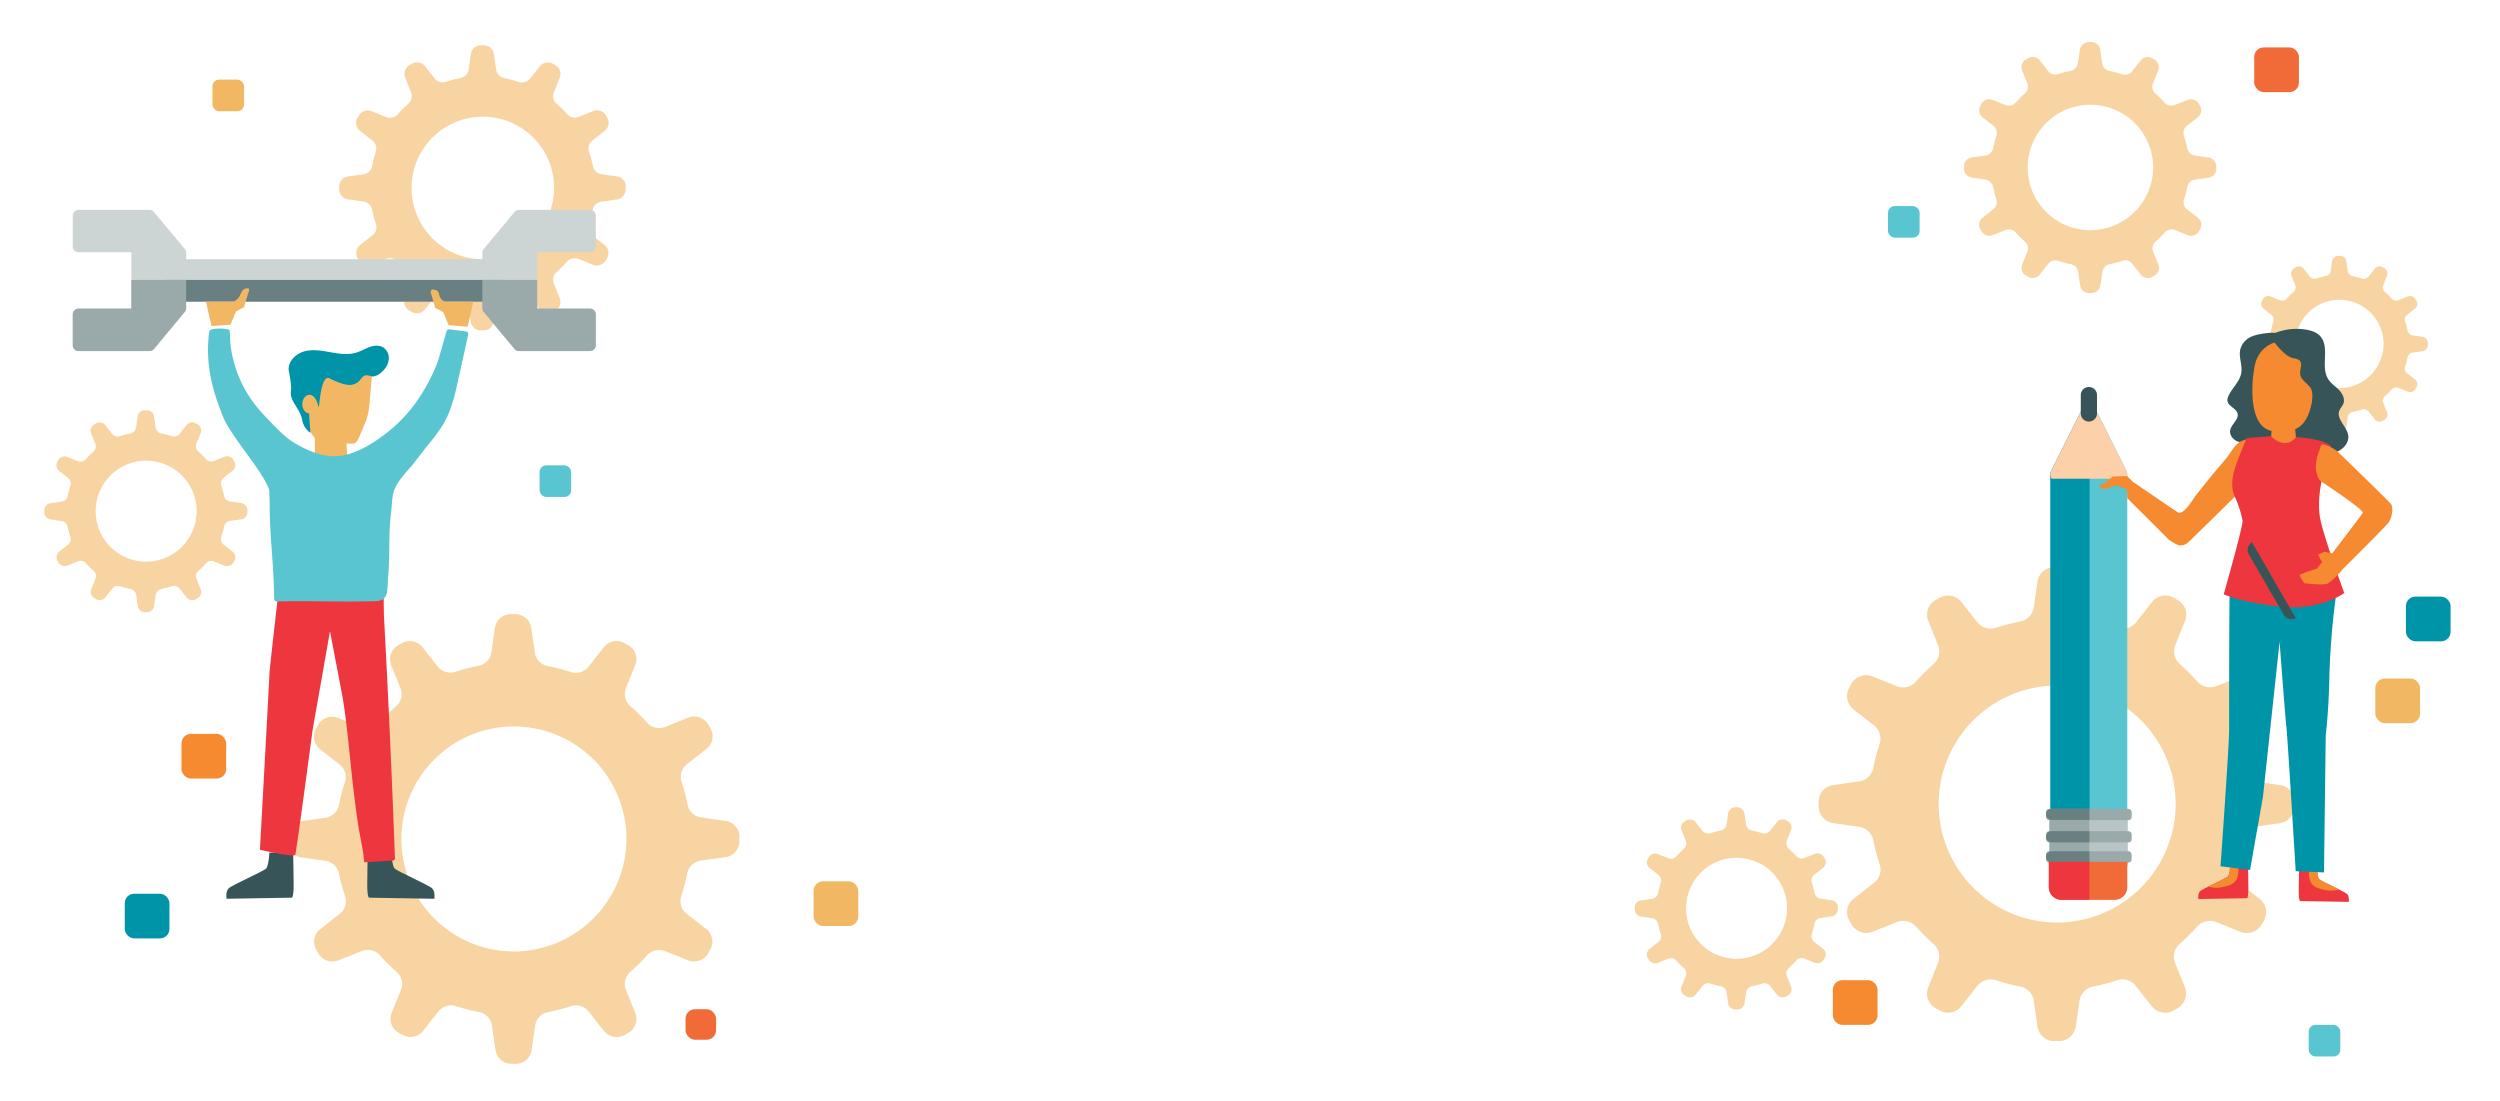 <svg xmlns="http://www.w3.org/2000/svg" viewBox="0 0 1202.5 529.61" id="el_jOk-O71cw"><style>#el_VbZz02MNoT{opacity: 0.6;}#el_2BhhiUc7EV{fill: #f2b762;}#el_8Tfyfh7iMl{opacity: 0.6;}#el_6PqYkoU_xg{fill: #f2b762;}#el_9elQt6RFCo{opacity: 0.6;}#el_aBmSU2_49s{fill: #f2b762;}#el_6bJIGl81m7{opacity: 0.6;}#el_NfkEPXdeKC{fill: #f2b762;}#el_SNZH_Fj8zb{fill: #f16b38;}#el_5cNgntVxHH{fill: #59c5d1;}#el_Bv-wgk3jjiz{fill: #f2b762;}#el_QAvg5cCbK88{fill: #0094a9;}#el_PTe1BJ7z53T{fill: #f58a30;}#el__gn1TExLZSP{fill: #59c5d1;}#el_gEorGrbKLUm{fill: #b8c4c5;}#el_U2Ng-NL1lsQ{fill: #9aa9aa;}#el_8iLYSx_9_Ww{fill: #59c5d1;}#el_4x1yFZufwpm{fill: #0094a9;}#el_XHDMoXKPzuP{fill: #fcd0a8;}#el_tO8nc1lclG-{fill: #375558;}#el_hZHwzS0u1_5{fill: #9aa9aa;}#el_vmfhBtMz2Bo{fill: #9aa9aa;}#el_shvI1OKreRu{fill: #9aa9aa;}#el_EE_wslcLqEF{fill: #697f82;}#el_e-ZqX6W6MzD{fill: #697f82;}#el_S744xkIEA1s{fill: #697f82;}#el_lBRVvdkkUyM{fill: #f16b38;}#el_M1sfY9L2PoB{fill: #ee363e;}#el_FqR3gLpu-aX{fill: #375558;}#el_N5vbyVlo50K{fill: #ee363e;}#el_SO5p9zRHTBn{fill: #f58a30;}#el_3V1-mgTYRAP{fill: #ee363e;}#el_NeUkSukgJQn{fill: #f58a30;}#el_JlIXdgQ1fkS{fill: #f58a30;}#el_3hf_62h2eU_{fill: #0094a9;}#el_0Iw-gsW9PDE{fill: #375558;}#el_RZSNW941eye{fill: #f58a30;}#el_qVw0uoGr95h{fill: #f58a30;}#el_sLscwWrtRHL{fill: #375558;}#el_6jGFfq9gWXs{fill: #ee363e;}#el_T08O_4L62SK{fill: #59c5d1;transform: translate(10.7px, 588.01px) rotate(-30deg);}#el_cxqUrD3sI5I{fill: #f58a30;}#el_ybhMXlnCCrY{fill: #375558;}#el_sdR4pZ_JTEY{opacity: 0.6;}#el_nN0RQTzRpGQ{fill: #f2b762;}#el_xeykNDscJKq{opacity: 0.6;}#el_1xmkWK1fC83{fill: #f2b762;}#el_f30Je6kWoPI{opacity: 0.6;}#el_56pZ23RpxkO{fill: #f2b762;}#el_U-JGHp4AfKx{fill: #f58a30;}#el_9LNSu7J4Egp{fill: #59c5d1;}#el_Tvpo2ny-AXV{fill: #f2b762;}#el_aGVPf2fVm-y{fill: #0094a9;}#el_din3A2wvezg{fill: #f16b38;}#el_Mk8AQvq6LIO{fill: #f2b762;}#el_BP4Mzue_itQ{fill: #375558;}#el_bFpKOPvWRjR{fill: #375558;}#el_8QhH_ymo5qv{fill: #cdd4d4;}#el_eHHPf919NbI{fill: #cdd4d4;}#el_ueiH_Iw84fl{fill: #cdd4d4;}#el_497Aw-LyYNX{fill: #697f82;}#el_g_aHBJfSYpB{fill: #9aa9aa;}#el_Chm6mdmtPj5{fill: #9aa9aa;}#el_wICFIEZ7rrD{fill: #f2b762;}#el_hCWiyYEtQ6e{fill: #0094a9;}#el_hzCJ19OO4Np{fill: #f2b762;}#el_xqE3UQoVFCP{fill: #ee363e;}#el_p5YXk5VdQGq{fill: #f2b762;}#el_rZv4JqJCFLw{fill: #f2b762;}#el_6su28dF0H5V{fill: #f2b762;}#el_7OxaU58liGQ{fill: #59c5d1;}</style><defs/><title>Opportunities_head_image</title><g id="el_e26RNh0_Gt"><g id="el_VbZz02MNoT"><g id="el_FjYyS1qbUY" data-name="666-gear2.png"><path d="M1066,80a4.28,4.28,0,0,0-3.72-4.25l-6.57-.94a4.34,4.34,0,0,1-3.64-3.46,50.39,50.39,0,0,0-1.6-6.06,4.31,4.31,0,0,1,1.43-4.78l5.22-4.08a4.28,4.28,0,0,0,1.06-5.55l-.58-1a4.33,4.33,0,0,0-5.36-1.83l-6.19,2.48a4.36,4.36,0,0,1-4.87-1.15,48.74,48.74,0,0,0-4.44-4.42,4.31,4.31,0,0,1-1.17-4.86l2.48-6.15a4.28,4.28,0,0,0-1.87-5.34l-1-.58a4.33,4.33,0,0,0-5.55,1.09l-4.08,5.19a4.39,4.39,0,0,1-4.8,1.43,46.88,46.88,0,0,0-6.11-1.6,4.34,4.34,0,0,1-3.47-3.62l-.95-6.54a4.34,4.34,0,0,0-4.29-3.77h-1.17a4.32,4.32,0,0,0-4.29,3.7l-1,6.54a4.32,4.32,0,0,1-3.47,3.62A51.66,51.66,0,0,0,990,35.64a4.35,4.35,0,0,1-4.81-1.42l-4-5.14A4.34,4.34,0,0,0,975.51,28l-1,.58a4.28,4.28,0,0,0-1.85,5.34l2.48,6.15A4.32,4.32,0,0,1,974,44.94a51.9,51.9,0,0,0-4.46,4.44,4.36,4.36,0,0,1-4.88,1.16l-6.18-2.49a4.34,4.34,0,0,0-5.37,1.84l-.55,1a4.32,4.32,0,0,0,1.06,5.55l5.22,4.08a4.34,4.34,0,0,1,1.43,4.78,44,44,0,0,0-1.6,6.06A4.33,4.33,0,0,1,955,74.8l-6.6.94A4.25,4.25,0,0,0,944.7,80v1.15a4.33,4.33,0,0,0,3.71,4.28l6.6.94a4.31,4.31,0,0,1,3.64,3.45,49.42,49.42,0,0,0,1.6,6.06,4.26,4.26,0,0,1-1.43,4.76l-5.22,4.08a4.29,4.29,0,0,0-1.06,5.55l.58,1a4.33,4.33,0,0,0,5.36,1.83l6.19-2.46a4.36,4.36,0,0,1,4.87,1.16,50.05,50.05,0,0,0,4.44,4.42,4.29,4.29,0,0,1,1.17,4.85l-2.48,6.16a4.27,4.27,0,0,0,1.87,5.33l1,.58a4.32,4.32,0,0,0,5.55-1.06l4.1-5.19a4.39,4.39,0,0,1,4.81-1.43,44,44,0,0,0,6.09,1.6,4.3,4.3,0,0,1,3.46,3.62l1,6.56a4.34,4.34,0,0,0,4.3,3.7H1006a4.32,4.32,0,0,0,4.29-3.7l1-6.56a4.32,4.32,0,0,1,3.47-3.62,48.59,48.59,0,0,0,6.09-1.6,4.3,4.3,0,0,1,4.78,1.43l4.1,5.19a4.33,4.33,0,0,0,5.58,1.06l1-.58a4.3,4.3,0,0,0,1.85-5.33l-2.5-6.16a4.31,4.31,0,0,1,1.16-4.85,47.5,47.5,0,0,0,4.44-4.42,4.37,4.37,0,0,1,4.88-1.16l6.19,2.49a4.34,4.34,0,0,0,5.36-1.86l.58-1a4.31,4.31,0,0,0-1.09-5.55l-5.22-4.06a4.32,4.32,0,0,1-1.43-4.76,49.85,49.85,0,0,0,1.6-6.05,4.32,4.32,0,0,1,3.64-3.46l6.6-.94a4.32,4.32,0,0,0,3.71-4.27V80Zm-60.66,30.75a30.18,30.18,0,1,1,30.33-30.17A30.26,30.26,0,0,1,1005.35,110.72Z" id="el_2BhhiUc7EV"/></g></g><g id="el_8Tfyfh7iMl" data-name="gear"><g id="el_wFFqSJuZye" data-name="666-gear2.png"><path d="M1103.78,385.65a8.07,8.07,0,0,0-7-8l-12.42-1.78a8.16,8.16,0,0,1-6.87-6.52,93.43,93.43,0,0,0-3-11.45,8.15,8.15,0,0,1,2.71-9l9.85-7.7a8.1,8.1,0,0,0,2-10.49l-1.1-1.87a8.19,8.19,0,0,0-10.13-3.46L1066.12,330a8.27,8.27,0,0,1-9.22-2.18,89.25,89.25,0,0,0-8.38-8.35,8.14,8.14,0,0,1-2.2-9.16L1051,298.7a8.06,8.06,0,0,0-3.52-10.08l-1.88-1.09a8.19,8.19,0,0,0-10.5,2.05l-7.69,9.8a8.3,8.3,0,0,1-9.08,2.69,91.35,91.35,0,0,0-11.54-3,8.22,8.22,0,0,1-6.56-6.84l-1.78-12.35a8.19,8.19,0,0,0-8.12-7.11h-2.19a8.18,8.18,0,0,0-8.12,7l-1.78,12.36a8.17,8.17,0,0,1-6.55,6.84,96.41,96.41,0,0,0-11.55,3,8.23,8.23,0,0,1-9.07-2.69l-7.66-9.72a8.19,8.19,0,0,0-10.54-2L931,288.62a8.07,8.07,0,0,0-3.48,10.08l4.68,11.63a8.15,8.15,0,0,1-2.2,9.16,96.72,96.72,0,0,0-8.43,8.39,8.23,8.23,0,0,1-9.21,2.19l-11.69-4.7a8.2,8.2,0,0,0-10.13,3.47l-1,1.87a8.13,8.13,0,0,0,2,10.48l9.85,7.71a8.21,8.21,0,0,1,2.7,9,82.7,82.7,0,0,0-3,11.44,8.16,8.16,0,0,1-6.88,6.52l-12.46,1.78a8,8,0,0,0-7,8v2.19a8.16,8.16,0,0,0,7,8.07l12.46,1.78a8.16,8.16,0,0,1,6.88,6.52,92.78,92.78,0,0,0,3,11.44,8,8,0,0,1-2.7,9l-9.85,7.7a8.1,8.1,0,0,0-2,10.49l1.1,1.87a8.19,8.19,0,0,0,10.13,3.46l11.68-4.65a8.26,8.26,0,0,1,9.21,2.19A89.25,89.25,0,0,0,930,454a8.15,8.15,0,0,1,2.2,9.17l-4.68,11.63A8.06,8.06,0,0,0,931,484.91l1.88,1.1a8.17,8.17,0,0,0,10.49-2l7.75-9.8a8.28,8.28,0,0,1,9.07-2.69,84.93,84.93,0,0,0,11.5,3,8.15,8.15,0,0,1,6.55,6.84l1.79,12.4a8.17,8.17,0,0,0,8.11,7h2.2a8.17,8.17,0,0,0,8.11-7l1.79-12.4a8.15,8.15,0,0,1,6.55-6.84,95.52,95.52,0,0,0,11.5-3,8.12,8.12,0,0,1,9,2.69l7.74,9.8a8.19,8.19,0,0,0,10.54,2l1.88-1.1a8.11,8.11,0,0,0,3.48-10.07l-4.72-11.63a8.17,8.17,0,0,1,2.2-9.17,89.25,89.25,0,0,0,8.39-8.34,8.24,8.24,0,0,1,9.21-2.19l11.68,4.7a8.2,8.2,0,0,0,10.13-3.51l1.1-1.87a8.15,8.15,0,0,0-2.06-10.49l-9.85-7.66a8.14,8.14,0,0,1-2.71-9,97.41,97.41,0,0,0,3-11.45,8.16,8.16,0,0,1,6.87-6.52l12.46-1.77a8.18,8.18,0,0,0,7-8.08v-2.23ZM989.23,443.74a57,57,0,1,1,57.27-57A57.16,57.16,0,0,1,989.23,443.74Z" id="el_6PqYkoU_xg"/></g></g><g id="el_9elQt6RFCo" data-name="gear"><g id="el_3hG23rPrl8" data-name="666-gear2.png"><path d="M884,436.43a3.43,3.43,0,0,0-3-3.42l-5.3-.76a3.46,3.46,0,0,1-2.92-2.78,42.42,42.42,0,0,0-1.29-4.87,3.47,3.47,0,0,1,1.15-3.85l4.2-3.29a3.44,3.44,0,0,0,.86-4.46l-.47-.8a3.49,3.49,0,0,0-4.32-1.48l-5,2a3.49,3.49,0,0,1-3.92-.93,40.09,40.09,0,0,0-3.58-3.56,3.45,3.45,0,0,1-.93-3.9l2-5a3.43,3.43,0,0,0-1.51-4.29l-.8-.47a3.49,3.49,0,0,0-4.47.88l-3.28,4.18a3.53,3.53,0,0,1-3.86,1.14,39.2,39.2,0,0,0-4.93-1.28,3.51,3.51,0,0,1-2.79-2.91l-.76-5.27a3.48,3.48,0,0,0-3.46-3h-.93a3.48,3.48,0,0,0-3.46,3l-.76,5.27a3.49,3.49,0,0,1-2.79,2.91,42.26,42.26,0,0,0-4.92,1.28,3.51,3.51,0,0,1-3.87-1.14l-3.26-4.14a3.5,3.5,0,0,0-4.49-.86l-.8.47a3.43,3.43,0,0,0-1.49,4.29l2,5a3.46,3.46,0,0,1-.93,3.9,43.43,43.43,0,0,0-3.6,3.58,3.48,3.48,0,0,1-3.92.93l-5-2a3.49,3.49,0,0,0-4.32,1.48l-.45.79a3.48,3.48,0,0,0,.86,4.47l4.2,3.29a3.5,3.5,0,0,1,1.15,3.85,37.14,37.14,0,0,0-1.29,4.87,3.46,3.46,0,0,1-2.92,2.78l-5.32.76a3.41,3.41,0,0,0-3,3.4v.93a3.48,3.48,0,0,0,3,3.44l5.32.76a3.46,3.46,0,0,1,2.92,2.78,43.14,43.14,0,0,0,1.29,4.88,3.42,3.42,0,0,1-1.15,3.82l-4.2,3.29a3.46,3.46,0,0,0-.86,4.47l.47.79a3.49,3.49,0,0,0,4.32,1.48l5-2a3.49,3.49,0,0,1,3.92.93,40.09,40.09,0,0,0,3.58,3.56,3.45,3.45,0,0,1,.93,3.9l-2,5a3.43,3.43,0,0,0,1.51,4.29l.8.47a3.49,3.49,0,0,0,4.47-.86l3.3-4.18a3.53,3.53,0,0,1,3.86-1.14,36.54,36.54,0,0,0,4.91,1.28,3.49,3.49,0,0,1,2.79,2.92l.76,5.28a3.48,3.48,0,0,0,3.46,3h.93a3.48,3.48,0,0,0,3.46-3l.76-5.28a3.49,3.49,0,0,1,2.79-2.92,41.59,41.59,0,0,0,4.91-1.28,3.46,3.46,0,0,1,3.84,1.14l3.3,4.18a3.5,3.5,0,0,0,4.49.86l.8-.47a3.46,3.46,0,0,0,1.49-4.29l-2-5a3.46,3.46,0,0,1,.93-3.9A40.09,40.09,0,0,0,864,462a3.48,3.48,0,0,1,3.92-.93l5,2a3.5,3.5,0,0,0,4.32-1.5l.47-.79a3.47,3.47,0,0,0-.88-4.47l-4.2-3.27a3.48,3.48,0,0,1-1.15-3.83,44.71,44.71,0,0,0,1.29-4.87,3.46,3.46,0,0,1,2.93-2.78l5.31-.76a3.47,3.47,0,0,0,3-3.44v-.95Zm-48.81,24.75a24.29,24.29,0,1,1,24.4-24.28A24.35,24.35,0,0,1,835.22,461.18Z" id="el_aBmSU2_49s"/></g></g><g id="el_6bJIGl81m7" data-name="gear"><g id="el_p9_xZR_oDx" data-name="666-gear2.png"><path d="M1167.8,165a3,3,0,0,0-2.61-3l-4.62-.67A3,3,0,0,1,1158,159a34.59,34.59,0,0,0-1.13-4.26,3,3,0,0,1,1-3.36l3.67-2.87a3,3,0,0,0,.75-3.9l-.41-.7a3.06,3.06,0,0,0-3.77-1.29l-4.35,1.75a3.06,3.06,0,0,1-3.43-.81,33.92,33.92,0,0,0-3.12-3.11,3,3,0,0,1-.82-3.41l1.74-4.32a3,3,0,0,0-1.31-3.75l-.7-.41a3,3,0,0,0-3.9.76l-2.87,3.65a3.08,3.08,0,0,1-3.37,1,34.34,34.34,0,0,0-4.3-1.12,3.05,3.05,0,0,1-2.44-2.54l-.66-4.6a3,3,0,0,0-3-2.65h-.82a3,3,0,0,0-3,2.6l-.66,4.6a3,3,0,0,1-2.44,2.54,36.16,36.16,0,0,0-4.3,1.12,3,3,0,0,1-3.37-1l-2.85-3.61a3,3,0,0,0-3.92-.75l-.7.41a3,3,0,0,0-1.3,3.75l1.74,4.32a3,3,0,0,1-.82,3.41,37,37,0,0,0-3.14,3.12,3.06,3.06,0,0,1-3.42.82l-4.35-1.75a3,3,0,0,0-3.77,1.29l-.39.7a3,3,0,0,0,.75,3.9l3.66,2.87a3,3,0,0,1,1,3.36,29.88,29.88,0,0,0-1.12,4.25,3,3,0,0,1-2.56,2.43l-4.64.66a3,3,0,0,0-2.61,3v.82a3,3,0,0,0,2.61,3l4.64.66a3,3,0,0,1,2.56,2.43,35,35,0,0,0,1.12,4.26,3,3,0,0,1-1,3.34l-3.66,2.87a3,3,0,0,0-.75,3.9l.41.69a3,3,0,0,0,3.77,1.29l4.34-1.73a3.08,3.08,0,0,1,3.43.82,32.61,32.61,0,0,0,3.12,3.1,3,3,0,0,1,.82,3.41l-1.74,4.33a3,3,0,0,0,1.31,3.75l.7.41a3.05,3.05,0,0,0,3.91-.75L1111,198a3.09,3.09,0,0,1,3.38-1,29.92,29.92,0,0,0,4.28,1.12,3,3,0,0,1,2.43,2.55l.67,4.61a3,3,0,0,0,3,2.6h.82a3,3,0,0,0,3-2.6l.67-4.61a3,3,0,0,1,2.44-2.55A35.35,35.35,0,0,0,1136,197a3,3,0,0,1,3.36,1l2.88,3.65a3,3,0,0,0,3.92.75l.7-.41a3,3,0,0,0,1.29-3.75l-1.75-4.33a3,3,0,0,1,.82-3.41,35.1,35.1,0,0,0,3.12-3.1,3.06,3.06,0,0,1,3.42-.82l4.35,1.75a3,3,0,0,0,3.77-1.31l.41-.69a3,3,0,0,0-.77-3.9l-3.66-2.85a3,3,0,0,1-1-3.35A36.06,36.06,0,0,0,1158,172a3,3,0,0,1,2.55-2.42l4.64-.66a3,3,0,0,0,2.61-3V165Zm-42.63,21.62a21.21,21.21,0,1,1,21.31-21.21A21.27,21.27,0,0,1,1125.17,186.66Z" id="el_NfkEPXdeKC"/></g></g><rect x="1084.29" y="22.81" width="21.49" height="21.49" rx="4.55" id="el_SNZH_Fj8zb"/><rect x="908.13" y="99.11" width="15.2" height="15.2" rx="3.22" id="el_5cNgntVxHH"/><rect x="1142.53" y="326.37" width="21.49" height="21.49" rx="4.55" id="el_Bv-wgk3jjiz"/><rect x="1157.25" y="286.98" width="21.49" height="21.49" rx="4.55" id="el_QAvg5cCbK88"/><rect x="881.6" y="471.48" width="21.49" height="21.49" rx="4.55" id="el_PTe1BJ7z53T"/><rect x="1110.49" y="492.97" width="15.2" height="15.2" rx="3.22" id="el__gn1TExLZSP"/><g id="el_7HUzws0b81Z"><path d="M986.66,390.17h36a.8.8,0,0,1,.8.8v24.3a3.34,3.34,0,0,1-3.34,3.34H989.08a3.34,3.34,0,0,1-3.34-3.34V391.1A.93.93,0,0,1,986.66,390.17Z" id="el_gEorGrbKLUm"/><path d="M1005,417.43l-12.72.16c-3.36,0-6.47-2.67-6.47-6V390.9a2.11,2.11,0,0,1,2.06-1.75H1005Z" id="el_U2Ng-NL1lsQ"/><path d="M990.18,393.94h29.14a3.89,3.89,0,0,0,3.9-3.9l0-132.66V228.21a3.91,3.91,0,0,0-.41-1.75l-14.57-29.14a3.91,3.91,0,0,0-7,0l-14.57,29.14a3.91,3.91,0,0,0-.41,1.75v72.84a2.81,2.81,0,0,0,0,.29l0,88.7A3.91,3.91,0,0,0,990.18,393.94Z" id="el_8iLYSx_9_Ww"/><path d="M1005.11,393.94V195.19l-.4,0a3.89,3.89,0,0,0-2.76,1.14,3.68,3.68,0,0,0-.73,1l-14.57,29.14a3.91,3.91,0,0,0-.41,1.75v72.84a2.81,2.81,0,0,0,0,.29l0,88.7a3.91,3.91,0,0,0,3.9,3.9Z" id="el_4x1yFZufwpm"/><path d="M1022.76,226.46l-14.56-29.14a3.92,3.92,0,0,0-7,0l-14.56,29.14a3.9,3.9,0,0,0,.17,3.8h35.77A3.87,3.87,0,0,0,1022.76,226.46Z" id="el_XHDMoXKPzuP"/><path d="M1002,187.28a3.9,3.9,0,0,1,6.66,2.76v8.83a3.9,3.9,0,0,1-7.8,0V190A3.89,3.89,0,0,1,1002,187.28Z" id="el_tO8nc1lclG-"/><rect x="984.14" y="389.07" width="41.2" height="5.4" rx="1.48" id="el_hZHwzS0u1_5"/><rect x="984.14" y="399.8" width="41.2" height="5.4" rx="1.48" id="el_vmfhBtMz2Bo"/><rect x="984.12" y="409.45" width="41.2" height="5.4" rx="1.48" id="el_shvI1OKreRu"/><path d="M1005.05,389H986.83a2.7,2.7,0,0,0-2.69,2.69h0a2.7,2.7,0,0,0,2.69,2.7h18.22" id="el_EE_wslcLqEF"/><path d="M1005,399.79H986.83a2.7,2.7,0,0,0-2.69,2.69h0a2.7,2.7,0,0,0,2.69,2.7H1005" id="el_e-ZqX6W6MzD"/><path d="M1005,409.47l-18.17,0a2.71,2.71,0,0,0-2.7,2.69h0a2.71,2.71,0,0,0,2.7,2.7l18.17,0" id="el_S744xkIEA1s"/><path d="M985.46,426.74a6.12,6.12,0,0,0,6.1,6.1h25.57a6.11,6.11,0,0,0,6.1-6.1V414.56l-37.76,0Z" id="el_lBRVvdkkUyM"/><path d="M985.5,414.55l0,12.17a6.11,6.11,0,0,0,6.09,6.1H1005V414.53Z" id="el_M1sfY9L2PoB"/><path d="M1095.61,160.32c-2.92-.75-9.4.31-12.22,1.4a9.34,9.34,0,0,0-5.84,6.43c-.8,3.67,1.12,7.49.5,11.2-.7,4.22-4.44,7.23-6.17,11.14a4.33,4.33,0,0,0-.47,2.33c.35,2.63,4.17,3.5,4.84,6.07.77,3-3.11,5.16-3.55,8.18-.32,2.19,1.34,4.29,3.36,5.2a15.57,15.57,0,0,0,6.52.93l5.11,0c1.68,0,3.55-.08,4.74-1.27,1.38-1.37,1.26-3.6,1-5.53-1.43-12-.58-22.82.68-34.82Z" id="el_FqR3gLpu-aX"/><path d="M1114.37,417.23s.2,4.74,1.19,5.72,12.23,5.92,13.41,7.1.79,3.75.79,3.75l-23.48-.39s-.59-.4-.59-4.54.2-11.83.2-11.83Z" id="el_N5vbyVlo50K"/><path d="M1114.51,417.27s.2,4.74,1.18,5.72c.64.64,5.54,2.92,9.26,4.77a3.68,3.68,0,0,1-.45.21,13.46,13.46,0,0,1-7-.08,14.27,14.27,0,0,1-3.21-1,6,6,0,0,1-2.56-2.13,8.78,8.78,0,0,1-1.09-3.95c-.11-1.2-.18-2.41-.23-3.62Z" id="el_SO5p9zRHTBn"/><path d="M1072.8,415.87s-.2,4.73-1.18,5.72-12.23,5.92-13.41,7.1-.79,3.75-.79,3.75l23.47-.4s.59-.39.59-4.53-.2-11.84-.2-11.84Z" id="el_3V1-mgTYRAP"/><path d="M1072.77,415.9s-.2,4.73-1.19,5.72c-.64.64-5.54,2.91-9.26,4.77.16.06.3.15.46.2a13.36,13.36,0,0,0,7-.08,15.12,15.12,0,0,0,3.21-1,6.18,6.18,0,0,0,2.56-2.13,8.8,8.8,0,0,0,1.08-3.95c.12-1.21.19-2.42.23-3.63Z" id="el_NeUkSukgJQn"/><path d="M1081.43,211.1a26.24,26.24,0,0,0-3.75,1.26c-2.55,1.5-4,4.16-5.68,6.5-2,2.78-4.35,5.29-6.53,7.92q-4.8,5.79-9.44,11.72c-1.31,1.68-5.78,9.7-8.63,7.86-2.66-1.77-21.4-14.54-21.4-14.54l-2.93-2.84-6.81.22s-3.33,2.74-3.84,3.18a5.68,5.68,0,0,1-2.3.82c-.29,0,.23,2,1.56,2a18.52,18.52,0,0,0,5.47-1.62c.52-.37,5.92,1.77,5.92,1.77l.15,4.3S1041.7,258,1042.58,259s4.74,3.3,6,3.38a6.13,6.13,0,0,0,3.47-1.11c.89-.6,27.61-27,27.61-27Z" id="el_JlIXdgQ1fkS"/><path d="M1123.45,287.64a364.54,364.54,0,0,0-3,37c-.3,17.46-1.78,29-1.78,29l-.82,66-13.62-.59s-3.9-64.5-4.49-69.53-3.26-40.83-3.26-40.83l-8,74.56-6.21,35.21-14.2-1.78s4.14-57.7,4.14-65.68,0-65.1.32-67.46S1123.45,287.64,1123.45,287.64Z" id="el_3hf_62h2eU_"/><path d="M1094.43,160.1a28.78,28.78,0,0,1,13-1.79c3.15.35,6.52,1.07,8.63,3.43,4.76,5.31,0,14.52,3.78,20.57,1.29,2.07,3.41,3.45,5.12,5.19s3.06,4.27,2.24,6.56c-.46,1.28-1.52,2.27-2,3.54-1.47,4.09,3.73,7.58,4.3,11.89.5,3.75-2.82,7.12-6.45,8.16s-7.51.4-11.27,0c0,0-9.13-4.35-10.32-6.42S1094.43,160.1,1094.43,160.1Z" id="el_0Iw-gsW9PDE"/><path d="M1094.14,164.76s-8,1.77-9.77,11.83-2.37,29.29,8.88,30.77,17.16-2.07,19.23-16.57S1112.48,162.69,1094.14,164.76Z" id="el_RZSNW941eye"/><polygon points="1104.79 215.06 1103.6 202.63 1092.95 202.33 1092.06 215.65 1104.79 215.06" id="el_qVw0uoGr95h"/><path d="M1094,164.64c2.15,2.84,5.63,6.89,9.1,7.69a6.13,6.13,0,0,1,2.94,1c1.7,1.57.07,4.39.36,6.7.36,2.85,3.57,4.34,5.11,6.78.48.77,1,3,.68,6.29-.16,1.75,4.39-3.46,5.47-4.84a6.58,6.58,0,0,0,1-5c-.25-1.73-.87-3.4-1.15-5.13-.68-4.21.45-9.15-2.41-12.31-1.73-1.91-4.42-2.53-6.93-3.06l-9.22-1.94Z" id="el_sLscwWrtRHL"/><path d="M1104.43,210.21s9.92.75,13.74,2.61c.24.12,2.88,1.31,3,1.76.87,3.81-4.21,15.66-4.21,15.66s-2.57,10.25-1,18.93,11.64,36.1,11.64,36.1-11.84,8.68-31,6.51-27-5.92-27-5.92,9.46-33.14,9.07-35.5a53.72,53.72,0,0,0-3.24-10.38c-3.52-6.48-1-13.75,1.54-20.26,1.19-3,2.43-6,3.67-9l11.7-.91S1099.11,216.92,1104.43,210.21Z" id="el_6jGFfq9gWXs"/><rect x="1088.24" y="253.02" width="28.7" height="42.01" rx="2.31" id="el_T08O_4L62SK"/><path d="M1117,213.84c.85-.31,2.93.79,3.57,1.06a13.79,13.79,0,0,1,4.26,2.71c2.76,2.76,24.06,23.28,25.24,24.86s.6,6.51-1.18,8.87-21.7,22.1-21.7,22.1-5.72,6.9-8.28,7.49-10.46-.39-10.46-.39-2.56-3.36-2.17-4,8.09-3,8.09-3l2.57-3.15-2-3.55,3-1.38,3.9.64s12-15.64,14.64-19.38c1-1.38-20.12-15.19-20.12-15.19a4.91,4.91,0,0,1-1.34-1.9,12.36,12.36,0,0,1-1-6.44,23.15,23.15,0,0,1,1-4.88c.3-1,.66-1.93,1-2.86a5.85,5.85,0,0,1,.69-1.57A.57.57,0,0,1,1117,213.84Z" id="el_cxqUrD3sI5I"/><path d="M1104.22,297.24a4.21,4.21,0,0,1-5.74-1.54l-16.81-29.1a4.23,4.23,0,0,1,1.54-5.75Z" id="el_ybhMXlnCCrY"/></g></g><g id="el_1HQt3YGulP6"><g id="el_sdR4pZ_JTEY" data-name="gear"><g id="el_6C0s2aVLaod" data-name="666-gear2.png"><path d="M301,89.7a4.85,4.85,0,0,0-4.22-4.82l-7.47-1.07a4.91,4.91,0,0,1-4.13-3.93A57.42,57.42,0,0,0,283.31,73a4.89,4.89,0,0,1,1.62-5.43l5.93-4.64a4.87,4.87,0,0,0,1.22-6.31l-.67-1.12a4.93,4.93,0,0,0-6.09-2.09l-7,2.83a5,5,0,0,1-5.54-1.32,53.18,53.18,0,0,0-5.05-5,4.89,4.89,0,0,1-1.32-5.51l2.81-7a4.85,4.85,0,0,0-2.12-6.06l-1.13-.66a4.92,4.92,0,0,0-6.31,1.24L255,37.8a5,5,0,0,1-5.46,1.62,54.12,54.12,0,0,0-6.95-1.81,4.93,4.93,0,0,1-3.94-4.11l-1.08-7.44a4.92,4.92,0,0,0-4.88-4.28h-1.32a4.93,4.93,0,0,0-4.88,4.2l-1.07,7.43a4.92,4.92,0,0,1-3.95,4.12,59.38,59.38,0,0,0-6.94,1.81,4.93,4.93,0,0,1-5.46-1.62l-4.61-5.84a4.93,4.93,0,0,0-6.34-1.21l-1.13.66a4.84,4.84,0,0,0-2.09,6.06l2.81,7a4.9,4.9,0,0,1-1.32,5.51A57.64,57.64,0,0,0,191.31,55a5,5,0,0,1-5.54,1.32l-7-2.83a4.92,4.92,0,0,0-6.09,2.08L172,56.65A4.89,4.89,0,0,0,173.23,63l5.93,4.63A5,5,0,0,1,180.78,73,49.79,49.79,0,0,0,179,79.91a4.89,4.89,0,0,1-4.13,3.92l-7.5,1.07a4.82,4.82,0,0,0-4.22,4.8V91a4.92,4.92,0,0,0,4.22,4.86l7.5,1.07a4.89,4.89,0,0,1,4.13,3.92,56.93,56.93,0,0,0,1.82,6.88,4.85,4.85,0,0,1-1.62,5.41l-5.93,4.63A4.87,4.87,0,0,0,172,124.1l.66,1.13a4.92,4.92,0,0,0,6.09,2.08l7-2.79a5,5,0,0,1,5.54,1.31,52,52,0,0,0,5,5,4.91,4.91,0,0,1,1.32,5.52l-2.81,7a4.84,4.84,0,0,0,2.12,6.06l1.13.66a4.91,4.91,0,0,0,6.31-1.2l4.66-5.9a5,5,0,0,1,5.46-1.62,50.3,50.3,0,0,0,6.92,1.81,4.9,4.9,0,0,1,3.94,4.11l1.08,7.47a4.91,4.91,0,0,0,4.88,4.19h1.32a4.92,4.92,0,0,0,4.88-4.19l1.08-7.47a4.9,4.9,0,0,1,3.94-4.11,58,58,0,0,0,6.92-1.81A4.88,4.88,0,0,1,255,143l4.66,5.9a4.92,4.92,0,0,0,6.34,1.2l1.13-.66a4.88,4.88,0,0,0,2.09-6.06l-2.84-7a4.92,4.92,0,0,1,1.33-5.52,53.07,53.07,0,0,0,5-5,5,5,0,0,1,5.54-1.31l7,2.82a4.94,4.94,0,0,0,6.1-2.11l.66-1.13a4.91,4.91,0,0,0-1.24-6.31l-5.93-4.6a4.91,4.91,0,0,1-1.63-5.41,58,58,0,0,0,1.82-6.88A4.93,4.93,0,0,1,289.21,97l7.5-1.07a4.9,4.9,0,0,0,4.21-4.85V89.7Zm-68.92,35a34.29,34.29,0,1,1,34.46-34.29A34.39,34.39,0,0,1,232,124.65Z" id="el_nN0RQTzRpGQ"/></g></g><g id="el_xeykNDscJKq" data-name="gear"><g id="el_ubKU1jXeHZj" data-name="666-gear2.png"><path d="M119,245.41a3.45,3.45,0,0,0-3-3.42l-5.29-.76a3.46,3.46,0,0,1-2.93-2.77,38.83,38.83,0,0,0-1.29-4.88,3.47,3.47,0,0,1,1.15-3.85l4.2-3.28a3.45,3.45,0,0,0,.86-4.47l-.47-.8a3.49,3.49,0,0,0-4.32-1.47l-5,2a3.52,3.52,0,0,1-3.92-.94,38.59,38.59,0,0,0-3.57-3.55,3.46,3.46,0,0,1-.94-3.91l2-4.95a3.44,3.44,0,0,0-1.5-4.3l-.8-.46a3.49,3.49,0,0,0-4.48.87l-3.28,4.18a3.53,3.53,0,0,1-3.86,1.15,37,37,0,0,0-4.92-1.29,3.5,3.5,0,0,1-2.8-2.91l-.76-5.27a3.48,3.48,0,0,0-3.45-3h-.94a3.49,3.49,0,0,0-3.46,3l-.76,5.27a3.46,3.46,0,0,1-2.79,2.91,40.38,40.38,0,0,0-4.92,1.29,3.51,3.51,0,0,1-3.87-1.15l-3.26-4.14a3.48,3.48,0,0,0-4.49-.85l-.8.46a3.44,3.44,0,0,0-1.49,4.3l2,4.95a3.5,3.5,0,0,1-.94,3.91,41.7,41.7,0,0,0-3.59,3.57,3.52,3.52,0,0,1-3.93.94l-5-2a3.49,3.49,0,0,0-4.31,1.48l-.45.8a3.47,3.47,0,0,0,.86,4.47l4.19,3.28a3.5,3.5,0,0,1,1.16,3.85,34,34,0,0,0-1.29,4.88,3.49,3.49,0,0,1-2.93,2.77l-5.31.76a3.41,3.41,0,0,0-3,3.4v.94a3.47,3.47,0,0,0,3,3.43l5.31.76a3.5,3.5,0,0,1,2.93,2.78,39.29,39.29,0,0,0,1.29,4.88A3.43,3.43,0,0,1,32.73,262l-4.19,3.28a3.44,3.44,0,0,0-.86,4.47l.46.8a3.5,3.5,0,0,0,4.32,1.47l5-2a3.52,3.52,0,0,1,3.92.93,38.8,38.8,0,0,0,3.58,3.56,3.48,3.48,0,0,1,.94,3.9l-2,5a3.43,3.43,0,0,0,1.51,4.29l.8.47a3.47,3.47,0,0,0,4.47-.85l3.3-4.18A3.53,3.53,0,0,1,57.83,282a34.61,34.61,0,0,0,4.9,1.28,3.49,3.49,0,0,1,2.79,2.92l.76,5.28a3.5,3.5,0,0,0,3.46,3h.94a3.49,3.49,0,0,0,3.45-3l.76-5.28a3.5,3.5,0,0,1,2.8-2.92,39.12,39.12,0,0,0,4.9-1.28,3.44,3.44,0,0,1,3.84,1.15l3.3,4.18a3.5,3.5,0,0,0,4.5.85l.8-.47a3.45,3.45,0,0,0,1.48-4.29l-2-5a3.45,3.45,0,0,1,.94-3.9A37.49,37.49,0,0,0,99,271a3.53,3.53,0,0,1,3.93-.93l5,2a3.49,3.49,0,0,0,4.31-1.49l.47-.8a3.47,3.47,0,0,0-.88-4.47l-4.2-3.26a3.48,3.48,0,0,1-1.15-3.83,41.24,41.24,0,0,0,1.29-4.88,3.47,3.47,0,0,1,2.93-2.78l5.31-.76a3.48,3.48,0,0,0,3-3.44v-1ZM70.19,270.17A24.29,24.29,0,1,1,94.6,245.88,24.35,24.35,0,0,1,70.19,270.17Z" id="el_1xmkWK1fC83"/></g></g><g id="el_f30Je6kWoPI" data-name="gear"><g id="el_txFA4HdmXOc" data-name="666-gear2.png"><path d="M355.7,402.51a7.67,7.67,0,0,0-6.66-7.62l-11.79-1.69a7.77,7.77,0,0,1-6.53-6.19,87.57,87.57,0,0,0-2.87-10.87,7.72,7.72,0,0,1,2.57-8.57l9.35-7.32a7.68,7.68,0,0,0,1.92-10l-1.05-1.77a7.76,7.76,0,0,0-9.61-3.29l-11.1,4.46a7.82,7.82,0,0,1-8.74-2.08,85,85,0,0,0-8-7.92,7.73,7.73,0,0,1-2.09-8.71l4.44-11a7.65,7.65,0,0,0-3.35-9.56l-1.79-1a7.75,7.75,0,0,0-10,2l-7.31,9.3a7.87,7.87,0,0,1-8.62,2.56,85.59,85.59,0,0,0-11-2.86,7.8,7.8,0,0,1-6.22-6.49l-1.7-11.74a7.76,7.76,0,0,0-7.7-6.75h-2.09a7.76,7.76,0,0,0-7.7,6.62l-1.7,11.74a7.73,7.73,0,0,1-6.22,6.49,93.26,93.26,0,0,0-11,2.86,7.81,7.81,0,0,1-8.62-2.56l-7.26-9.22a7.78,7.78,0,0,0-10-1.9l-1.78,1a7.64,7.64,0,0,0-3.31,9.56l4.44,11a7.75,7.75,0,0,1-2.09,8.71,92.55,92.55,0,0,0-8,8,7.8,7.8,0,0,1-8.74,2.08l-11.1-4.46a7.77,7.77,0,0,0-9.61,3.29l-1,1.78a7.72,7.72,0,0,0,1.91,10l9.36,7.32a7.79,7.79,0,0,1,2.56,8.57,78.71,78.71,0,0,0-2.87,10.87,7.75,7.75,0,0,1-6.53,6.19l-11.83,1.69a7.6,7.6,0,0,0-6.66,7.58v2.07a7.76,7.76,0,0,0,6.66,7.67l11.83,1.69a7.74,7.74,0,0,1,6.53,6.19A89.2,89.2,0,0,0,166,431a7.62,7.62,0,0,1-2.56,8.53l-9.36,7.32a7.69,7.69,0,0,0-1.91,10l1,1.77a7.78,7.78,0,0,0,9.62,3.29L174,457.45a7.84,7.84,0,0,1,8.75,2.07,85.11,85.11,0,0,0,8,7.93,7.71,7.71,0,0,1,2.09,8.7l-4.44,11a7.66,7.66,0,0,0,3.35,9.57l1.78,1a7.77,7.77,0,0,0,10-1.91l7.35-9.31a7.87,7.87,0,0,1,8.61-2.55,80.94,80.94,0,0,0,10.93,2.86,7.73,7.73,0,0,1,6.22,6.49l1.69,11.78a7.77,7.77,0,0,0,7.71,6.62H248a7.75,7.75,0,0,0,7.7-6.62l1.7-11.78a7.73,7.73,0,0,1,6.22-6.49A89.65,89.65,0,0,0,274.55,484a7.72,7.72,0,0,1,8.58,2.55l7.35,9.31a7.79,7.79,0,0,0,10,1.91l1.78-1a7.73,7.73,0,0,0,3.31-9.57l-4.49-11a7.75,7.75,0,0,1,2.09-8.7,85.22,85.22,0,0,0,8-7.93,7.8,7.8,0,0,1,8.74-2.07L331,461.9a7.77,7.77,0,0,0,9.61-3.33l1-1.77a7.76,7.76,0,0,0-2-10l-9.36-7.27a7.75,7.75,0,0,1-2.56-8.53,93.93,93.93,0,0,0,2.87-10.87,7.74,7.74,0,0,1,6.52-6.19L349,412.29a7.75,7.75,0,0,0,6.66-7.66v-2.12ZM246.93,457.66a54.12,54.12,0,1,1,54.38-54.12A54.27,54.27,0,0,1,246.93,457.66Z" id="el_56pZ23RpxkO"/></g></g><rect x="87.3" y="353" width="21.49" height="21.49" rx="4.55" id="el_U-JGHp4AfKx"/><rect x="259.54" y="223.84" width="15.2" height="15.2" rx="3.22" id="el_9LNSu7J4Egp"/><rect x="102.19" y="38.3" width="15.2" height="15.2" rx="3.22" id="el_Tvpo2ny-AXV"/><rect x="60.01" y="429.88" width="21.49" height="21.49" rx="4.55" id="el_aGVPf2fVm-y"/><rect x="329.75" y="485.43" width="14.68" height="14.68" rx="4.55" id="el_din3A2wvezg"/><rect x="391.33" y="423.92" width="21.49" height="21.49" rx="4.55" id="el_Mk8AQvq6LIO"/><g id="el_1xIZDd84A5K"><path d="M188.27,410.11s.26,6.35,1.59,7.68,16.4,7.94,18,9.52,1.06,5,1.06,5l-31.49-.53s-.79-.53-.79-6.08.26-15.88.26-15.88Z" id="el_BP4Mzue_itQ"/><path d="M129.56,410.11s-.27,6.35-1.59,7.68-16.41,7.94-18,9.52-1,5-1,5l31.49-.53s.79-.53.79-6.08-.26-15.88-.26-15.88Z" id="el_bFpKOPvWRjR"/><g id="el_AqYyQZlOZWx" data-name="guy"><path d="M239.27,124.69h-157a2.79,2.79,0,0,0-2.78,2.78v14.85a2.77,2.77,0,0,0,2.78,2.78h157a2.77,2.77,0,0,0,2.78-2.78V127.48A2.78,2.78,0,0,0,239.27,124.69Z" id="el_8QhH_ymo5qv"/><path d="M71.9,100.94H37.76A2.78,2.78,0,0,0,35,103.72v14.85a2.79,2.79,0,0,0,2.79,2.78H63.18v27.09H37.76A2.79,2.79,0,0,0,35,151.23v14.84a2.79,2.79,0,0,0,2.79,2.79H71.9a2.79,2.79,0,0,0,2-.82l.17-.18L88.89,150a2.81,2.81,0,0,0,.64-1.78V121.54a2.82,2.82,0,0,0-.64-1.79L74,101.94A2.76,2.76,0,0,0,71.9,100.94Z" id="el_eHHPf919NbI"/><path d="M283.81,100.94H249.66a2.8,2.8,0,0,0-2.14,1l-14.84,17.81a2.81,2.81,0,0,0-.65,1.79v26.72a2.77,2.77,0,0,0,.65,1.78l14.84,17.82a2.81,2.81,0,0,0,2.14,1h34.15a2.8,2.8,0,0,0,2.78-2.79V151.23a2.78,2.78,0,0,0-2.78-2.78H258.38v-27.1h25.43a2.78,2.78,0,0,0,2.78-2.78V103.72A2.78,2.78,0,0,0,283.81,100.94Z" id="el_ueiH_Iw84fl"/><path d="M79.51,134.64v7.68a2.77,2.77,0,0,0,2.78,2.78h157a2.77,2.77,0,0,0,2.78-2.78v-7.68Z" id="el_497Aw-LyYNX"/><path d="M63.18,134.64v13.81H37.76A2.79,2.79,0,0,0,35,151.23v14.84a2.79,2.79,0,0,0,2.79,2.79H71.9a2.79,2.79,0,0,0,2-.82l.17-.18L88.89,150a2.81,2.81,0,0,0,.64-1.78V134.64Z" id="el_g_aHBJfSYpB"/><path d="M232,148.26a2.77,2.77,0,0,0,.65,1.78l14.84,17.82a2.81,2.81,0,0,0,2.14,1h34.15a2.8,2.8,0,0,0,2.78-2.79V151.23a2.77,2.77,0,0,0-2.78-2.78H258.38V134.64H232Z" id="el_Chm6mdmtPj5"/><path d="M178.94,180.22l-1.08,12.39s-.27,6.74-2.42,11.32-3.24,9.17-5.39,9.44a32.67,32.67,0,0,1-6.74-.54s-10-.54-11.86-2.16-6.74-10.51-6.74-18.06-5.66-13.47,5.12-15.36S178.94,180.22,178.94,180.22Z" id="el_wICFIEZ7rrD"/><path d="M179.73,181.05c2.14-.45,3-1.25,4.58-2.78a8.74,8.74,0,0,0,2.72-5.78,6.08,6.08,0,0,0-2.9-5.5c-2-1.09-4.43-.79-6.55,0s-4.07,1.95-6.22,2.62c-4.1,1.26-8.5.51-12.72-.24s-8.62-1.49-12.71-.22-7.68,5.22-7,9.45a54.2,54.2,0,0,1,1.11,8.1c0,.9-.2,1.8-.17,2.7.12,4,4.67,7.64,5.48,12.76a11.22,11.22,0,0,0,1.17,3.05c1.15,1.85,2.84,3.31,2.78,2.7-.8-9.53-1.22-18.2.32-17.68,2.43.82,3.35,4.49,3.29,4.49s.42,1.62.55.47c.43-3.88,1.41-14.38,4.74-13.34,0,0,6.75,3.56,10.34,3.31a6.75,6.75,0,0,0,4.12-1.79c1.11-1,1.52-2.46,3.17-2.82C177,180.27,178.68,181.27,179.73,181.05Z" id="el_hCWiyYEtQ6e"/><polyline points="151.45 210.67 151.45 220.1 167.14 221.99 166.33 207.17" id="el_hzCJ19OO4Np"/><path d="M184.66,295.86q3.15,58.29,5.3,116.64a1.19,1.19,0,0,1-1.43,1.46l-13.4.79c-.14-4.71-1.92-12.12-2.66-16.78-3.67-23.23-4.7-45.34-7.81-63.33l-5.93-31-8.36,47.43s-7.81,58.75-8.35,60.1-17-2.43-17-2.43,4.58-82.73,4.58-84.62,4-36.38,4-36.38l50.94.21Z" id="el_xqE3UQoVFCP"/><path d="M207.45,141.64l1.89,6.47a29.94,29.94,0,0,1,3.9,2.15c.27.41,2.56,6.2,2.56,6.2l9.17.68,2.68-12-13.43,0a5,5,0,0,1-2.08-1.37c-1.28-1.62-.5-3.79-2.94-4.38C206.21,138.63,207.45,141.64,207.45,141.64Z" id="el_p5YXk5VdQGq"/><path d="M119.26,141.34l-1.88,6.47a30,30,0,0,0-3.91,2.15c-.27.41-2.56,6.2-2.56,6.2l-9.16.67-2.7-11.72,13.29,0a7.73,7.73,0,0,0,2.23-1.66c1.28-1.63,1.57-4,3.2-4.54,1.17-.39,1.77-.31,2,.16C120,139.74,119.26,141.34,119.26,141.34Z" id="el_rZv4JqJCFLw"/><ellipse cx="148.82" cy="194.39" rx="3.41" ry="4.49" id="el_6su28dF0H5V"/><path d="M129.5,235.75a1.56,1.56,0,0,0-.08-.42c-3.61-9.55-18.37-25.46-22.11-34.81-3.9-9.77-9-23.92-6.68-40.86a1.31,1.31,0,0,1,.74-1c2.1-1,8.41-.69,9,.15.25.33.27,5.76.62,8.1,2.14,14.09,8,24.44,16.93,33.75,3.41,3.55,8.6,9.19,12.77,11.8,2.36,1.47,12.23,7.74,22,6.91,10.21-.86,20.33-8.89,23.44-11.24a70.8,70.8,0,0,0,16.47-18.33,86,86,0,0,0,7.75-15.24c.45-1.15,3.51-11.84,4.44-15.25a1.25,1.25,0,0,1,1.36-.9l8,1a1.27,1.27,0,0,1,1.07,1.52l-5.32,24c-1.85,8.36-4,16.12-9.31,23-2.09,3-4.72,6.1-5.46,7l-5.73,7.4c-3.19,4.12-8.45,9-10,14.08-.91,3-.87,6.71-1.26,9.82-1.28,10-.58,20-1.35,30-.15,2-.29,4-.37,6-.1,2.16-.34,4.63-2.08,5.93a7.47,7.47,0,0,1-4.31,1c-15.59.49-31.28-.28-46.88.15a1.25,1.25,0,0,1-1.28-1.25c-.16-17.31-2.11-28.53-2.18-46.15Z" id="el_7OxaU58liGQ"/></g></g></g></svg>